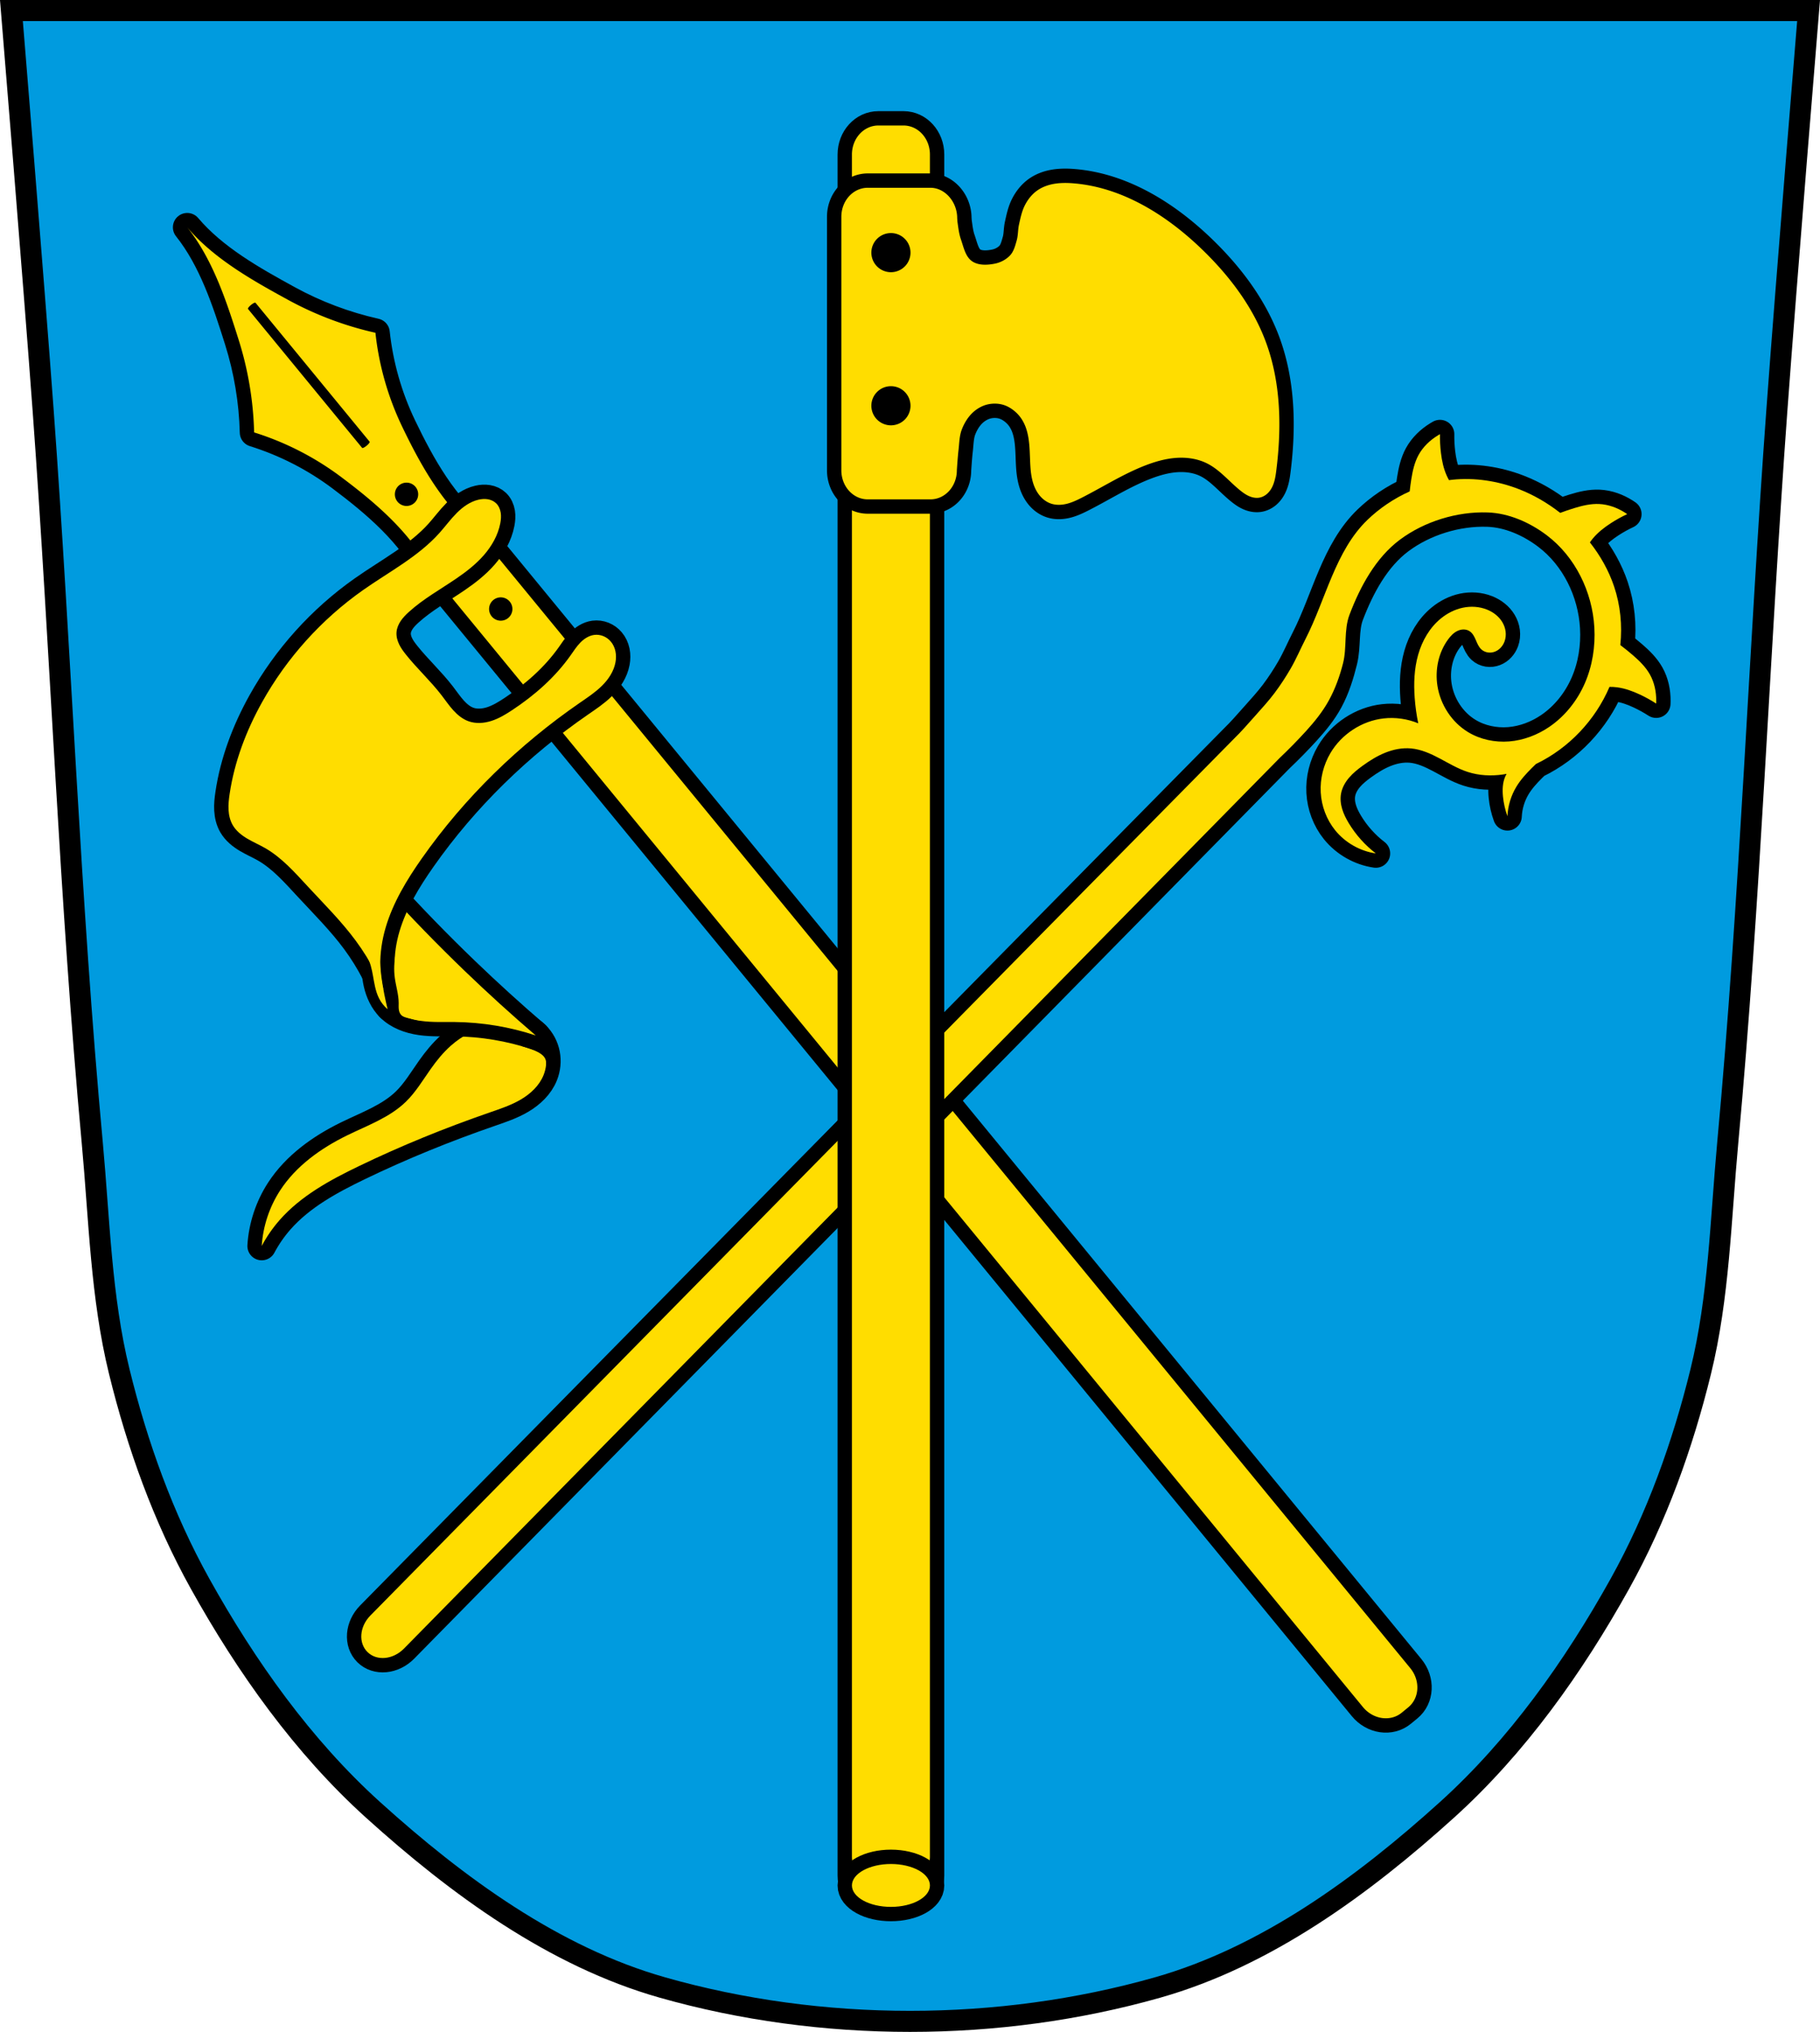 <?xml version="1.0" encoding="UTF-8" standalone="no"?>
<svg
   xmlns:dc="http://purl.org/dc/elements/1.1/"
   xmlns:cc="http://creativecommons.org/ns#"
   xmlns:rdf="http://www.w3.org/1999/02/22-rdf-syntax-ns#"
   xmlns:svg="http://www.w3.org/2000/svg"
   xmlns="http://www.w3.org/2000/svg"
   xmlns:sodipodi="http://sodipodi.sourceforge.net/DTD/sodipodi-0.dtd"
   xmlns:inkscape="http://www.inkscape.org/namespaces/inkscape"
   width="951.377"
   height="1062.073"
   viewBox="0 0 951.381 1062.075"
   version="1.1"
   id="svg1115"
   sodipodi:docname="DEU_Reut_COA.svg"
   inkscape:version="0.92.5 (2060ec1f9f, 2020-04-08)">
  <defs
     id="defs1119">
    <inkscape:path-effect
       effect="spiro"
       id="path-effect1372"
       is_visible="true" />
    <inkscape:path-effect
       effect="spiro"
       id="path-effect1367"
       is_visible="true" />
    <inkscape:path-effect
       effect="spiro"
       id="path-effect1329"
       is_visible="true" />
    <inkscape:path-effect
       effect="spiro"
       id="path-effect3533"
       is_visible="true" />
    <inkscape:path-effect
       effect="spiro"
       id="path-effect3529"
       is_visible="true" />
    <inkscape:path-effect
       effect="spiro"
       id="path-effect3525"
       is_visible="true" />
    <inkscape:path-effect
       effect="spiro"
       id="path-effect3347"
       is_visible="true" />
    <inkscape:path-effect
       effect="spiro"
       id="path-effect3343"
       is_visible="true" />
    <inkscape:path-effect
       effect="spiro"
       id="path-effect3339"
       is_visible="true" />
    <inkscape:path-effect
       effect="spiro"
       id="path-effect3294"
       is_visible="true" />
    <inkscape:path-effect
       effect="spiro"
       id="path-effect3158"
       is_visible="true" />
    <inkscape:path-effect
       effect="spiro"
       id="path-effect3294-4"
       is_visible="true" />
    <inkscape:path-effect
       effect="spiro"
       id="path-effect3339-8"
       is_visible="true" />
    <inkscape:path-effect
       effect="spiro"
       id="path-effect3343-4"
       is_visible="true" />
    <inkscape:path-effect
       effect="spiro"
       id="path-effect3347-0"
       is_visible="true" />
    <inkscape:path-effect
       effect="spiro"
       id="path-effect3339-8-8"
       is_visible="true" />
    <inkscape:path-effect
       effect="spiro"
       id="path-effect3343-4-9"
       is_visible="true" />
    <inkscape:path-effect
       effect="spiro"
       id="path-effect3347-0-4"
       is_visible="true" />
    <inkscape:path-effect
       effect="spiro"
       id="path-effect3347-0-4-6"
       is_visible="true" />
    <inkscape:path-effect
       effect="spiro"
       id="path-effect3343-4-9-4"
       is_visible="true" />
    <inkscape:path-effect
       effect="spiro"
       id="path-effect3339-8-8-8"
       is_visible="true" />
    <inkscape:path-effect
       effect="spiro"
       id="path-effect1372-7"
       is_visible="true" />
    <inkscape:path-effect
       effect="spiro"
       id="path-effect1372-5"
       is_visible="true" />
  </defs>
  <sodipodi:namedview
     pagecolor="#ffffff"
     bordercolor="#666666"
     borderopacity="1"
     objecttolerance="10"
     gridtolerance="10"
     guidetolerance="10"
     inkscape:pageopacity="0"
     inkscape:pageshadow="2"
     inkscape:window-width="1920"
     inkscape:window-height="1046"
     id="namedview1117"
     showgrid="false"
     inkscape:zoom="0.74665327"
     inkscape:cx="475.68858"
     inkscape:cy="531.0363"
     inkscape:window-x="-11"
     inkscape:window-y="-11"
     inkscape:window-maximized="1"
     inkscape:current-layer="svg1115"
     inkscape:snap-global="false"
     fit-margin-top="0"
     fit-margin-left="0"
     fit-margin-right="0"
     fit-margin-bottom="0"
     inkscape:snap-midpoints="true"
     inkscape:snap-smooth-nodes="true"
     inkscape:object-paths="false" />
  <path
     style="fill:#009bdf;fill-opacity:1;stroke:none;stroke-width:11;stroke-linecap:butt;stroke-linejoin:miter;stroke-miterlimit:4;stroke-dasharray:none;stroke-opacity:1"
     d="m 5.972,5.504 c 0,0 11.473,139.255 16.573,208.934 9.338,127.576 13.904,255.539 25.683,382.902 3.694,39.948 4.562,80.598 14.103,119.508 9.441,38.505 23.062,76.463 42.242,110.928 24.212,43.504 53.785,85.106 90.39,118.206 44.125,39.9 94.718,76.844 151.363,92.906 83.14,23.575 175.589,23.575 258.729,0 56.645,-16.062 107.238,-53.006 151.363,-92.906 36.605,-33.1 66.179,-74.702 90.39,-118.206 19.181,-34.465 32.801,-72.423 42.243,-110.928 9.541,-38.91 10.408,-79.56 14.103,-119.508 11.778,-127.363 16.345,-255.326 25.683,-382.902 5.1,-69.679 16.573,-208.934 16.573,-208.934 z"
     id="path1009-1-7-5-1-1"
     inkscape:connector-curvature="0"
     sodipodi:nodetypes="cssscsaascssscc" />
  <g
     id="g1524"
     transform="translate(-8)">
    <g
       id="g1558">
      <g
         id="g1488">
        <path
           style="opacity:1;fill:#000000;fill-opacity:1;fill-rule:evenodd;stroke:#000000;stroke-width:15;stroke-linecap:round;stroke-linejoin:round;stroke-miterlimit:4;stroke-dasharray:none;stroke-dashoffset:0;stroke-opacity:1;paint-order:normal"
           d="m 233.377,299.277 487.051,592.971 c 5.341,6.503 14.405,7.827 20.32,2.968 l 3.403,-2.795 c 5.915,-4.859 6.376,-14.006 1.034,-20.509 L 258.135,278.942 Z m 39.439,23.238 c 2.601,-2.137 -0.484,-10.654 1.653,-8.052 2.137,2.601 1.76,6.443 -0.841,8.579 -2.601,2.137 -6.443,1.76 -8.58,-0.841 -2.137,-2.601 5.166,2.45 7.768,0.314 z"
           id="rect3287-1-9"
           inkscape:connector-curvature="0"
           sodipodi:nodetypes="cscccccccccc" />
        <path
           style="opacity:1;fill:#ffdd00;fill-opacity:1;fill-rule:evenodd;stroke:none;stroke-width:1;stroke-linecap:round;stroke-linejoin:round;stroke-miterlimit:4;stroke-dasharray:none;stroke-dashoffset:0;stroke-opacity:1;paint-order:normal"
           d="m 233.377,299.277 487.051,592.971 c 5.341,6.503 14.405,7.827 20.32,2.968 l 3.403,-2.795 c 5.915,-4.859 6.376,-14.006 1.034,-20.509 L 258.135,278.942 Z m 32.513,14.344 a 6.095,6.095 0 0 1 8.58,0.841 6.095,6.095 0 0 1 -0.841,8.579 6.095,6.095 0 0 1 -8.579,-0.841 6.095,6.095 0 0 1 0.841,-8.58 z"
           id="rect3287-1"
           inkscape:connector-curvature="0" />
        <path
           style="fill:#000000;fill-opacity:1;stroke:#000000;stroke-width:15;stroke-linecap:butt;stroke-linejoin:round;stroke-miterlimit:4;stroke-dasharray:none;stroke-opacity:1"
           d="m 105.877,118.812 c 13.352,16.769 20.494,38.551 26.933,58.996 4.91,15.591 7.623,31.874 8.031,48.215 16.302,5.092 31.725,12.985 45.389,23.23 18.454,13.835 36.749,29.437 47.145,50.025 l 12.379,-10.168 12.379,-10.168 c -18.176,-14.198 -29.928,-35.174 -39.914,-55.964 -7.394,-15.395 -12.14,-32.058 -13.968,-49.039 -15.95,-3.575 -31.396,-9.4 -45.736,-17.245 -18.805,-10.289 -38.784,-21.526 -52.639,-37.882 z m 33.335,40.584 c 1.088,-0.894 2.138,-1.4 2.357,-1.134 l 59.646,72.617 c 0.218,0.266 -0.481,1.199 -1.569,2.093 -1.088,0.894 -2.14,1.398 -2.358,1.133 L 137.642,161.487 c -0.218,-0.266 0.483,-1.198 1.571,-2.091 z m 77.428,94.266 c 2.601,-2.137 6.443,-1.76 8.579,0.841 2.136,2.602 -4.826,-1.596 -7.427,0.54 -2.601,2.137 0.143,9.799 -1.994,7.198 -2.137,-2.601 -1.76,-6.443 0.841,-8.58 z"
           id="path3292-0-5"
           inkscape:connector-curvature="0"
           sodipodi:nodetypes="csccccccccccccccscccccc" />
        <path
           style="fill:#ffdd00;fill-opacity:1;stroke:none;stroke-width:1px;stroke-linecap:butt;stroke-linejoin:miter;stroke-opacity:1"
           d="m 105.877,118.812 c 13.352,16.769 20.494,38.551 26.933,58.996 4.91,15.591 7.623,31.874 8.031,48.215 16.302,5.092 31.725,12.985 45.389,23.23 18.454,13.835 36.749,29.437 47.145,50.025 l 12.379,-10.168 12.379,-10.168 c -18.176,-14.198 -29.928,-35.174 -39.914,-55.964 -7.394,-15.395 -12.14,-32.058 -13.968,-49.039 -15.95,-3.575 -31.396,-9.4 -45.736,-17.245 -18.805,-10.289 -38.784,-21.526 -52.639,-37.882 z m 33.335,40.584 c 1.088,-0.894 2.138,-1.4 2.357,-1.134 l 59.646,72.617 c 0.218,0.266 -0.481,1.199 -1.569,2.093 -1.088,0.894 -2.14,1.398 -2.358,1.133 L 137.642,161.487 c -0.218,-0.266 0.483,-1.198 1.571,-2.091 z m 77.428,94.266 a 6.095,6.095 0 0 1 8.579,0.841 6.095,6.095 0 0 1 -0.843,8.578 6.095,6.095 0 0 1 -8.578,-0.84 6.095,6.095 0 0 1 0.841,-8.579 z"
           id="path3292-0"
           inkscape:connector-curvature="0" />
        <path
           style="fill:#000000;fill-opacity:1;stroke:#000000;stroke-width:15;stroke-linecap:butt;stroke-linejoin:round;stroke-miterlimit:4;stroke-dasharray:none;stroke-opacity:1"
           d="m 3264.611,443.442 c 7.032,-7.533 16.029,-13.215 25.852,-16.328 14.59,-4.622 30.46,-3.521 45.354,0 11.548,2.73 23.1,6.909 34.923,5.896 7.137,-0.611 13.955,-3.095 20.863,-4.989 5.189,-1.422 10.497,-2.523 15.874,-2.721 7.821,-0.289 15.733,1.379 22.677,4.989 3.734,1.941 7.21,4.458 9.916,7.681 2.706,3.223 4.613,7.182 5.051,11.368 0.388,3.707 -0.398,7.522 -2.175,10.798 -1.777,3.277 -4.533,6.007 -7.803,7.797 -5.156,2.823 -11.35,3.242 -17.159,2.344 -5.809,-0.898 -11.345,-3.023 -16.857,-5.065 -23.151,-8.579 -46.761,-15.942 -70.753,-21.77 -16.34,-3.969 -33.294,-7.239 -49.89,-4.535 -5.444,0.887 -10.783,2.412 -15.874,4.535 z"
           id="path3337-8-8"
           inkscape:connector-curvature="0"
           inkscape:path-effect="#path-effect3339-8-8-8"
           inkscape:original-d="m 3264.6109,443.44194 c 0,0 16.0615,-13.49471 25.852,-16.3276 14.5224,-4.20207 30.2891,-1.26281 45.3544,0 11.7644,0.98613 23.1238,6.29425 34.9228,5.89608 7.1464,-0.24117 13.8584,-3.55264 20.8631,-4.98898 5.2591,-1.0784 10.507,-2.84681 15.8741,-2.72127 7.7377,0.18099 16.1224,0.87317 22.6772,4.98899 6.8387,4.29411 14.2673,11.00411 14.9669,19.04886 0.6094,7.00794 -3.8021,15.22752 -9.9779,18.5953 -9.9865,5.44583 -22.8439,-0.58235 -34.0159,-2.72126 -24.2353,-4.63993 -46.543,-16.99902 -70.7528,-21.77012 -16.3835,-3.22874 -33.2649,-6.09984 -49.89,-4.53545 -5.4788,0.51555 -15.8739,4.53545 -15.8739,4.53545 z"
           sodipodi:nodetypes="caaaaaaaaaaac"
           transform="rotate(-39.399,1994.925,4904.088)" />
        <path
           style="fill:#ffdd00;fill-opacity:1;stroke:none;stroke-width:1px;stroke-linecap:butt;stroke-linejoin:miter;stroke-opacity:1"
           d="m 3264.611,443.442 c 7.032,-7.533 16.029,-13.215 25.852,-16.328 14.59,-4.622 30.46,-3.521 45.354,0 11.548,2.73 23.1,6.909 34.923,5.896 7.137,-0.611 13.955,-3.095 20.863,-4.989 5.189,-1.422 10.497,-2.523 15.874,-2.721 7.821,-0.289 15.733,1.379 22.677,4.989 3.734,1.941 7.21,4.458 9.916,7.681 2.706,3.223 4.613,7.182 5.051,11.368 0.388,3.707 -0.398,7.522 -2.175,10.798 -1.777,3.277 -4.533,6.007 -7.803,7.797 -5.156,2.823 -11.35,3.242 -17.159,2.344 -5.809,-0.898 -11.345,-3.023 -16.857,-5.065 -23.151,-8.579 -46.761,-15.942 -70.753,-21.77 -16.34,-3.969 -33.294,-7.239 -49.89,-4.535 -5.444,0.887 -10.783,2.412 -15.874,4.535 z"
           id="path3337-8"
           inkscape:connector-curvature="0"
           inkscape:path-effect="#path-effect3339-8-8"
           inkscape:original-d="m 3264.6109,443.44194 c 0,0 16.0615,-13.49471 25.852,-16.3276 14.5224,-4.20207 30.2891,-1.26281 45.3544,0 11.7644,0.98613 23.1238,6.29425 34.9228,5.89608 7.1464,-0.24117 13.8584,-3.55264 20.8631,-4.98898 5.2591,-1.0784 10.507,-2.84681 15.8741,-2.72127 7.7377,0.18099 16.1224,0.87317 22.6772,4.98899 6.8387,4.29411 14.2673,11.00411 14.9669,19.04886 0.6094,7.00794 -3.8021,15.22752 -9.9779,18.5953 -9.9865,5.44583 -22.8439,-0.58235 -34.0159,-2.72126 -24.2353,-4.63993 -46.543,-16.99902 -70.7528,-21.77012 -16.3835,-3.22874 -33.2649,-6.09984 -49.89,-4.53545 -5.4788,0.51555 -15.8739,4.53545 -15.8739,4.53545 z"
           sodipodi:nodetypes="caaaaaaaaaaac"
           transform="rotate(-39.399,1994.925,4904.088)" />
        <path
           style="fill:#000000;fill-opacity:1;stroke:#000000;stroke-width:15;stroke-linecap:butt;stroke-linejoin:round;stroke-miterlimit:4;stroke-dasharray:none;stroke-opacity:1"
           d="m 3445.121,449.338 c -2.887,-16.406 -5.307,-32.893 -7.256,-49.436 -2.344,-19.891 -4.009,-39.863 -4.989,-59.868 -9.67,7.118 -18.516,15.354 -26.306,24.491 -3.025,3.549 -5.913,7.265 -7.991,11.44 -2.078,4.175 -3.32,8.861 -2.894,13.505 0.547,5.964 3.79,11.398 7.833,15.816 4.043,4.418 8.899,7.997 13.483,11.851 10.952,9.206 20.473,20.11 28.119,32.202 z"
           id="path3341-6-0"
           inkscape:connector-curvature="0"
           inkscape:path-effect="#path-effect3343-4-9-4"
           inkscape:original-d="m 3445.1212,449.338 c 0,0 -5.3546,-32.8899 -7.2565,-49.4363 -2.2867,-19.89412 -4.9889,-59.86783 -4.9889,-59.86783 0,0 -19.3808,14.7148 -26.3056,24.49139 -5.2437,7.40319 -11.9938,15.94078 -10.8851,24.94492 1.4227,11.55469 13.9316,18.66636 21.3166,27.66619 9.0396,11.01626 28.1195,32.20163 28.1195,32.20163 z"
           sodipodi:nodetypes="cacaaac"
           transform="rotate(-39.399,1994.925,4904.088)" />
        <path
           style="fill:#ffdd00;fill-opacity:1;stroke:none;stroke-width:1px;stroke-linecap:butt;stroke-linejoin:miter;stroke-opacity:1"
           d="m 3445.121,449.338 c -2.887,-16.406 -5.307,-32.893 -7.256,-49.436 -2.344,-19.891 -4.009,-39.863 -4.989,-59.868 -9.67,7.118 -18.516,15.354 -26.306,24.491 -3.025,3.549 -5.913,7.265 -7.991,11.44 -2.078,4.175 -3.32,8.861 -2.894,13.505 0.547,5.964 3.79,11.398 7.833,15.816 4.043,4.418 8.899,7.997 13.483,11.851 10.952,9.206 20.473,20.11 28.119,32.202 z"
           id="path3341-6"
           inkscape:connector-curvature="0"
           inkscape:path-effect="#path-effect3343-4-9"
           inkscape:original-d="m 3445.1212,449.338 c 0,0 -5.3546,-32.8899 -7.2565,-49.4363 -2.2867,-19.89412 -4.9889,-59.86783 -4.9889,-59.86783 0,0 -19.3808,14.7148 -26.3056,24.49139 -5.2437,7.40319 -11.9938,15.94078 -10.8851,24.94492 1.4227,11.55469 13.9316,18.66636 21.3166,27.66619 9.0396,11.01626 28.1195,32.20163 28.1195,32.20163 z"
           sodipodi:nodetypes="cacaaac"
           transform="rotate(-39.399,1994.925,4904.088)" />
        <path
           style="fill:#000000;fill-opacity:1;stroke:#000000;stroke-width:15;stroke-linecap:butt;stroke-linejoin:round;stroke-miterlimit:4;stroke-dasharray:none;stroke-opacity:1"
           d="m 3395.685,389.47 c 0.134,-0.592 0.28,-1.182 0.438,-1.768 3.538,-13.15 12.979,-24.158 24.252,-31.799 11.273,-7.64 24.324,-12.227 37.446,-15.869 37.494,-10.407 76.88,-13.703 115.654,-10.432 4.788,0.404 9.602,0.907 14.387,0.467 4.785,-0.44 9.61,-1.901 13.279,-5.003 1.468,-1.241 2.734,-2.735 3.624,-4.438 0.891,-1.703 1.399,-3.619 1.365,-5.54 -0.029,-1.623 -0.446,-3.241 -1.228,-4.663 -0.781,-1.423 -1.927,-2.647 -3.308,-3.501 -2.389,-1.477 -5.346,-1.784 -8.137,-1.475 -2.791,0.309 -5.483,1.185 -8.191,1.929 -13.518,3.714 -27.782,4.174 -41.726,2.721 -4.052,-0.422 -8.132,-1.015 -11.922,-2.508 -3.791,-1.494 -7.307,-3.971 -9.394,-7.47 -1.702,-2.854 -2.365,-6.221 -2.526,-9.54 -0.161,-3.319 0.152,-6.641 0.258,-9.962 0.3,-9.376 -1.046,-18.74 -0.907,-28.12 0.032,-2.181 0.147,-4.377 0.663,-6.496 0.516,-2.119 1.456,-4.174 2.965,-5.749 1.475,-1.54 3.433,-2.558 5.477,-3.163 2.045,-0.604 4.185,-0.816 6.315,-0.919 10.156,-0.495 20.258,1.384 30.387,2.268 6.247,0.545 12.574,0.709 18.756,-0.34 6.182,-1.049 12.245,-3.37 17.074,-7.37 1.44,-1.193 2.777,-2.546 3.725,-4.159 0.948,-1.613 1.487,-3.509 1.264,-5.366 -0.193,-1.613 -0.954,-3.129 -2.019,-4.356 -1.065,-1.227 -2.423,-2.176 -3.877,-2.9 -4.067,-2.028 -8.803,-2.31 -13.325,-1.852 -4.522,0.457 -8.943,1.608 -13.434,2.306 -16.497,2.565 -33.241,-1.024 -49.89,-2.268 -26.448,-1.975 -53.331,2.079 -78.01,11.792 -15.865,6.244 -30.902,14.863 -43.54,26.306 -2.061,1.866 -4.066,3.816 -5.707,6.06 -1.641,2.243 -2.914,4.804 -3.363,7.547 -0.565,3.451 0.196,6.995 1.388,10.282 1.192,3.287 2.811,6.405 4.055,9.674 3.603,9.472 3.926,19.818 4.535,29.934 0.756,12.541 2.018,25.097 1.361,37.644 -0.683,13.024 -3.45,25.937 -8.164,38.098 z"
           id="path3345-3-3"
           inkscape:connector-curvature="0"
           inkscape:path-effect="#path-effect3347-0-4-6"
           inkscape:original-d="m 3395.6849,389.47016 c 0,0 0.1061,-1.25969 0.4377,-1.76834 14.1953,-21.76982 37.5044,-38.17594 61.6981,-47.66795 36.0337,-14.13727 77.254,-5.55876 115.6538,-10.43152 9.2708,-1.17642 20.1417,1.00657 27.6662,-4.53543 2.9941,-2.20523 5.0697,-6.26029 4.9889,-9.97797 -0.068,-3.11228 -1.8307,-6.62251 -4.5354,-8.16381 -4.7305,-2.69571 -10.8888,0.20075 -16.3276,0.45355 -13.9232,0.64717 -28.0291,5.30341 -41.7261,2.72126 -7.7096,-1.45342 -16.7302,-3.61277 -21.3166,-9.97796 -3.8259,-5.3098 -1.7838,-12.97572 -2.2677,-19.50241 -0.6934,-9.35245 -2.1033,-18.81822 -0.9071,-28.11973 0.543,-4.22253 0.6867,-9.16808 3.6283,-12.24569 2.8741,-3.00696 7.6674,-3.54525 11.7922,-4.0819 10.0724,-1.31046 20.2542,2.96533 30.3875,2.26772 12.1879,-0.83905 26.1053,-0.31569 35.83,-7.71025 2.8529,-2.16932 5.3465,-5.95831 4.989,-9.52443 -0.3108,-3.10115 -3.0707,-5.94114 -5.8961,-7.25671 -8.0873,-3.7656 -17.8391,0.58056 -26.7592,0.45355 -16.6454,-0.23701 -33.2655,-3.13801 -49.8898,-2.26773 -26.2626,1.37484 -53.2762,2.8547 -78.0096,11.79215 -15.9474,5.76262 -31.2862,14.58529 -43.5403,26.30557 -3.9392,3.76763 -8.1977,8.22581 -9.0708,13.60633 -1.1044,6.8059 4.0166,13.21007 5.4425,19.95594 2.0871,9.87368 3.5958,19.8859 4.5355,29.93391 1.1692,12.50169 2.4578,25.13593 1.3607,37.64416 -1.1348,12.93787 -8.1641,38.09769 -8.1641,38.09769 z"
           sodipodi:nodetypes="caaaaaaaaaaaaaaaaaaaaaaasac"
           transform="rotate(-39.399,1994.925,4904.088)" />
        <path
           style="fill:#ffdd00;fill-opacity:1;stroke:none;stroke-width:1px;stroke-linecap:butt;stroke-linejoin:miter;stroke-opacity:1"
           d="m 3395.685,389.47 c 0.134,-0.592 0.28,-1.182 0.438,-1.768 3.538,-13.15 12.979,-24.158 24.252,-31.799 11.273,-7.64 24.324,-12.227 37.446,-15.869 37.494,-10.407 76.88,-13.703 115.654,-10.432 4.788,0.404 9.602,0.907 14.387,0.467 4.785,-0.44 9.61,-1.901 13.279,-5.003 1.468,-1.241 2.734,-2.735 3.624,-4.438 0.891,-1.703 1.399,-3.619 1.365,-5.54 -0.029,-1.623 -0.446,-3.241 -1.228,-4.663 -0.781,-1.423 -1.927,-2.647 -3.308,-3.501 -2.389,-1.477 -5.346,-1.784 -8.137,-1.475 -2.791,0.309 -5.483,1.185 -8.191,1.929 -13.518,3.714 -27.782,4.174 -41.726,2.721 -4.052,-0.422 -8.132,-1.015 -11.922,-2.508 -3.791,-1.494 -7.307,-3.971 -9.394,-7.47 -1.702,-2.854 -2.365,-6.221 -2.526,-9.54 -0.161,-3.319 0.152,-6.641 0.258,-9.962 0.3,-9.376 -1.046,-18.74 -0.907,-28.12 0.032,-2.181 0.147,-4.377 0.663,-6.496 0.516,-2.119 1.456,-4.174 2.965,-5.749 1.475,-1.54 3.433,-2.558 5.477,-3.163 2.045,-0.604 4.185,-0.816 6.315,-0.919 10.156,-0.495 20.258,1.384 30.387,2.268 6.247,0.545 12.574,0.709 18.756,-0.34 6.182,-1.049 12.245,-3.37 17.074,-7.37 1.44,-1.193 2.777,-2.546 3.725,-4.159 0.948,-1.613 1.487,-3.509 1.264,-5.366 -0.193,-1.613 -0.954,-3.129 -2.019,-4.356 -1.065,-1.227 -2.423,-2.176 -3.877,-2.9 -4.067,-2.028 -8.803,-2.31 -13.325,-1.852 -4.522,0.457 -8.943,1.608 -13.434,2.306 -16.497,2.565 -33.241,-1.024 -49.89,-2.268 -26.448,-1.975 -53.331,2.079 -78.01,11.792 -15.865,6.244 -30.902,14.863 -43.54,26.306 -2.061,1.866 -4.066,3.816 -5.707,6.06 -1.641,2.243 -2.914,4.804 -3.363,7.547 -0.565,3.451 0.196,6.995 1.388,10.282 1.192,3.287 2.811,6.405 4.055,9.674 3.603,9.472 3.926,19.818 4.535,29.934 0.756,12.541 2.018,25.097 1.361,37.644 -0.683,13.024 -3.45,25.937 -8.164,38.098 z"
           id="path3345-3"
           inkscape:connector-curvature="0"
           inkscape:path-effect="#path-effect3347-0-4"
           inkscape:original-d="m 3395.6849,389.47016 c 0,0 0.1061,-1.25969 0.4377,-1.76834 14.1953,-21.76982 37.5044,-38.17594 61.6981,-47.66795 36.0337,-14.13727 77.254,-5.55876 115.6538,-10.43152 9.2708,-1.17642 20.1417,1.00657 27.6662,-4.53543 2.9941,-2.20523 5.0697,-6.26029 4.9889,-9.97797 -0.068,-3.11228 -1.8307,-6.62251 -4.5354,-8.16381 -4.7305,-2.69571 -10.8888,0.20075 -16.3276,0.45355 -13.9232,0.64717 -28.0291,5.30341 -41.7261,2.72126 -7.7096,-1.45342 -16.7302,-3.61277 -21.3166,-9.97796 -3.8259,-5.3098 -1.7838,-12.97572 -2.2677,-19.50241 -0.6934,-9.35245 -2.1033,-18.81822 -0.9071,-28.11973 0.543,-4.22253 0.6867,-9.16808 3.6283,-12.24569 2.8741,-3.00696 7.6674,-3.54525 11.7922,-4.0819 10.0724,-1.31046 20.2542,2.96533 30.3875,2.26772 12.1879,-0.83905 26.1053,-0.31569 35.83,-7.71025 2.8529,-2.16932 5.3465,-5.95831 4.989,-9.52443 -0.3108,-3.10115 -3.0707,-5.94114 -5.8961,-7.25671 -8.0873,-3.7656 -17.8391,0.58056 -26.7592,0.45355 -16.6454,-0.23701 -33.2655,-3.13801 -49.8898,-2.26773 -26.2626,1.37484 -53.2762,2.8547 -78.0096,11.79215 -15.9474,5.76262 -31.2862,14.58529 -43.5403,26.30557 -3.9392,3.76763 -8.1977,8.22581 -9.0708,13.60633 -1.1044,6.8059 4.0166,13.21007 5.4425,19.95594 2.0871,9.87368 3.5958,19.8859 4.5355,29.93391 1.1692,12.50169 2.4578,25.13593 1.3607,37.64416 -1.1348,12.93787 -8.1641,38.09769 -8.1641,38.09769 z"
           sodipodi:nodetypes="caaaaaaaaaaaaaaaaaaaaaaaaac"
           transform="rotate(-39.399,1994.925,4904.088)" />
        <rect
           style="opacity:1;fill:#000000;fill-opacity:1;fill-rule:evenodd;stroke:none;stroke-width:15.118;stroke-linecap:round;stroke-linejoin:round;stroke-miterlimit:4;stroke-dasharray:none;stroke-dashoffset:0;stroke-opacity:1;paint-order:normal"
           id="rect3521"
           width="4.039"
           height="9.522"
           x="-51.696"
           y="546.935"
           rx="13.57"
           ry="0.612"
           transform="matrix(0.798,-0.602,0.453,0.892,0,0)" />
        <path
           style="fill:#000000;stroke:none;stroke-width:1px;stroke-linecap:butt;stroke-linejoin:miter;stroke-opacity:1"
           d="m 280.545,546.753 c 1.642,0.44 3.263,0.953 4.859,1.537 1.572,0.576 3.125,1.224 4.562,2.083 1.201,0.717 2.352,1.624 2.975,2.876 0.507,1.019 0.623,2.185 0.645,3.322 0.013,0.661 -0.004,1.323 -0.05,1.983 0.857,-1.647 1.556,-3.376 2.083,-5.157 0.366,-1.237 0.651,-2.52 0.566,-3.807 -0.043,-0.644 -0.179,-1.284 -0.435,-1.876 -0.256,-0.592 -0.633,-1.135 -1.122,-1.556 -0.665,-0.572 -1.514,-0.901 -2.38,-1.041 -1.971,-0.319 -3.956,0.29 -5.9,0.744 -1.907,0.445 -3.849,0.743 -5.801,0.893 z"
           id="path3523"
           inkscape:connector-curvature="0"
           inkscape:path-effect="#path-effect3525"
           inkscape:original-d="m 280.54452,546.75289 c 0,0 3.27368,0.92701 4.8592,1.53708 1.56003,0.60026 3.18058,1.14097 4.5617,2.08252 1.13963,0.77692 2.31741,1.66345 2.97502,2.87585 0.53783,0.99155 0.5507,2.198 0.64458,3.32211 0.055,0.65903 -0.0496,1.98335 -0.0496,1.98335 0,0 1.85353,-3.31713 2.08252,-5.15671 0.30085,-2.41696 0.47702,-5.29625 -0.99167,-7.23922 -0.52217,-0.69079 -1.52298,-0.91741 -2.38002,-1.04125 -1.96201,-0.28352 -3.93721,0.46905 -5.90047,0.74375 -1.93764,0.27112 -5.80128,0.89252 -5.80128,0.89252 z"
           sodipodi:nodetypes="caaaacaaaac" />
        <path
           style="fill:#ffdd00;fill-opacity:1;stroke:none;stroke-width:1px;stroke-linecap:butt;stroke-linejoin:miter;stroke-opacity:1"
           d="m 210.626,527.541 c -0.62,-2.534 -1.185,-5.082 -1.696,-7.64 -1.259,-6.299 -2.189,-12.679 -2.387,-19.1 -0.138,-4.487 0.082,-8.984 0.659,-13.436 l -12.909,1.844 c 1.868,2.914 3.542,5.952 5.005,9.089 0.977,2.093 1.862,4.235 2.503,6.454 1.032,3.575 1.417,7.304 2.239,10.933 0.488,2.155 1.136,4.289 2.146,6.254 1.096,2.133 2.614,4.047 4.44,5.601 z"
           id="path3527"
           inkscape:connector-curvature="0"
           inkscape:path-effect="#path-effect3529"
           inkscape:original-d="m 210.62631,527.5411 c 0,0 -1.25144,-5.06953 -1.69642,-7.63998 -1.09445,-6.32214 -2.14534,-12.68832 -2.38701,-19.09994 -0.16889,-4.48081 0.65861,-13.43583 0.65861,-13.43583 l -12.90892,1.84413 c 0,0 3.54278,5.95476 5.0055,9.08895 0.97589,2.09105 1.85182,4.2406 2.50275,6.45445 1.04936,3.56895 1.26044,7.34416 2.23931,10.93308 0.57998,2.12641 1.08838,4.32054 2.1459,6.25436 1.1431,2.09031 4.44028,5.60078 4.44028,5.60078 z"
           sodipodi:nodetypes="caaccaaaac" />
        <path
           style="fill:#ffdd00;fill-opacity:1;stroke:none;stroke-width:1px;stroke-linecap:butt;stroke-linejoin:miter;stroke-opacity:1"
           d="m 214.914,498.542 c -0.919,4.122 -1.1,8.407 -0.534,12.592 0.595,4.393 2.007,8.692 2.027,13.125 0.005,1.121 -0.079,2.247 0.062,3.359 0.14,1.112 0.533,2.236 1.343,3.011 0.808,0.773 1.929,1.11 3.01,1.396 2.341,0.619 4.714,1.117 7.107,1.491 0.45,-5.375 0.09,-10.817 -1.064,-16.086 -1.056,-4.818 -2.819,-9.569 -5.869,-13.445 -1.691,-2.149 -3.76,-4 -6.082,-5.442 z"
           id="path3531"
           inkscape:connector-curvature="0"
           inkscape:path-effect="#path-effect3533"
           inkscape:original-d="m 214.91359,498.54159 c 0,0 -0.7664,8.39719 -0.53355,12.59175 0.24538,4.42019 1.21236,8.77401 2.02748,13.12532 0.40033,2.13707 0.0432,4.67463 1.40499,6.36961 0.6927,0.86221 1.96034,1.04757 3.01001,1.39605 2.29721,0.76265 7.10674,1.49107 7.10674,1.49107 0,0 0.20702,-10.86491 -1.06417,-16.08617 -1.15679,-4.7514 -3.0029,-9.48322 -5.86904,-13.44544 -1.59453,-2.20431 -6.08246,-5.44219 -6.08246,-5.44219 z"
           sodipodi:nodetypes="caaaacaac" />
      </g>
      <path
         inkscape:connector-curvature="0"
         style="opacity:1;fill:#000000;fill-opacity:1;fill-rule:evenodd;stroke:#000000;stroke-width:15;stroke-linecap:round;stroke-linejoin:round;stroke-miterlimit:4;stroke-dasharray:none;stroke-dashoffset:0;stroke-opacity:1;paint-order:normal"
         d="m 858.609,268.724 c -0.369,-0.255 -0.745,-0.503 -1.124,-0.743 -4.066,-2.583 -8.735,-4.316 -13.547,-4.539 -4.464,-0.207 -8.885,0.875 -13.158,2.182 -2.425,0.742 -4.823,1.568 -7.197,2.458 -6.592,-5.156 -13.888,-9.406 -21.683,-12.436 -11,-4.275 -22.992,-6.098 -34.732,-4.895 -0.573,0.059 -1.143,0.144 -1.715,0.217 -0.414,-0.732 -0.804,-1.476 -1.151,-2.242 -1.713,-3.78 -2.577,-7.895 -3.073,-12.015 -0.39,-3.241 -0.561,-6.509 -0.509,-9.773 -0.391,0.22 -0.779,0.448 -1.161,0.682 -4.106,2.52 -7.713,5.956 -10.026,10.182 -2.145,3.92 -3.112,8.368 -3.814,12.781 -0.331,2.081 -0.603,4.171 -0.826,6.266 -8.183,3.681 -15.723,8.765 -22.041,14.846 -16.845,16.212 -21.739,41.398 -32.377,62.217 -2.624,5.136 -4.873,10.472 -7.758,15.466 -2.583,4.472 -5.425,8.807 -8.523,12.938 -3.078,4.105 -6.568,7.886 -9.968,11.728 -3.418,3.863 -8.154,9.196 -10.482,11.382 -150.854,152.819 -301.472,305.988 -452.151,459.02 -5.697,5.779 -6.353,14.297 -1.487,19.082 4.866,4.785 13.364,3.979 19.054,-1.808 L 676.888,396.231 c 4.745,-4.501 9.328,-9.174 13.737,-14.005 4.524,-4.958 8.835,-10.198 12.003,-16.093 3.462,-6.443 5.676,-13.546 7.429,-20.647 1.948,-7.89 0.467,-16.556 3.369,-24.147 5.629,-14.724 13.732,-29.836 26.374,-39.252 12.83,-9.556 29.844,-14.773 45.833,-14.237 11.042,0.37 21.997,5.182 30.924,11.93 14.882,11.249 23.808,29.566 24.865,48.191 0.565,9.947 -1.003,20.059 -4.983,29.192 -3.981,9.133 -10.415,17.25 -18.664,22.836 -6.189,4.191 -13.402,6.942 -20.852,7.542 -7.45,0.6 -15.121,-1.003 -21.515,-4.874 -8.525,-5.162 -14.447,-14.299 -16.003,-24.143 -1.333,-8.434 0.524,-17.441 5.577,-24.324 1.3,-1.771 2.848,-3.435 4.825,-4.394 0.989,-0.479 2.075,-0.772 3.174,-0.785 1.099,-0.013 2.209,0.263 3.139,0.846 0.818,0.513 1.48,1.25 2.009,2.058 0.529,0.808 0.933,1.69 1.314,2.577 0.763,1.774 1.494,3.648 2.924,4.946 0.931,0.845 2.122,1.393 3.365,1.586 1.243,0.193 2.533,0.037 3.708,-0.414 2.349,-0.901 4.162,-2.959 5.031,-5.32 0.608,-1.65 0.786,-3.449 0.568,-5.194 -0.218,-1.745 -0.83,-3.434 -1.735,-4.941 -1.81,-3.015 -4.763,-5.249 -8.03,-6.551 -3.976,-1.585 -8.434,-1.847 -12.622,-0.961 -4.188,0.886 -8.105,2.893 -11.425,5.596 -5.883,4.788 -9.833,11.678 -11.906,18.975 -2.073,7.296 -2.366,15.001 -1.81,22.566 0.328,4.46 0.945,8.899 1.846,13.279 -5.701,-2.358 -12.005,-3.242 -18.135,-2.545 -11.395,1.297 -21.974,8.264 -27.785,18.152 -3.622,6.163 -5.441,13.39 -5.045,20.527 0.395,7.137 3.021,14.154 7.502,19.723 5.246,6.519 13.016,10.952 21.297,12.152 -5.657,-4.337 -10.49,-9.744 -14.168,-15.849 -1.4,-2.324 -2.641,-4.764 -3.418,-7.363 -0.777,-2.599 -1.079,-5.372 -0.595,-8.041 0.56,-3.093 2.153,-5.93 4.191,-8.323 2.038,-2.393 4.512,-4.375 7.055,-6.222 3.714,-2.697 7.636,-5.155 11.897,-6.859 4.261,-1.704 8.889,-2.635 13.46,-2.217 5.346,0.489 10.354,2.778 15.095,5.297 4.741,2.519 9.383,5.319 14.489,6.977 5.899,1.916 12.257,2.232 18.395,1.347 0.653,-0.094 1.302,-0.208 1.95,-0.329 -0.254,0.452 -0.494,0.911 -0.701,1.39 -1.413,3.264 -1.536,6.948 -1.185,10.487 0.347,3.501 1.135,6.958 2.339,10.263 0.241,-5.419 1.862,-10.772 4.668,-15.414 2.187,-3.618 5.056,-6.774 8.046,-9.762 0.72,-0.718 1.448,-1.427 2.184,-2.128 0.115,-0.055 0.231,-0.106 0.345,-0.162 16.958,-8.239 30.718,-22.818 38.106,-40.14 1.343,-0.013 2.687,0.06 4.018,0.237 4.114,0.547 8.061,1.988 11.819,3.747 2.957,1.383 5.82,2.967 8.563,4.738 0.021,-0.448 0.032,-0.897 0.036,-1.346 0.034,-4.817 -0.972,-9.696 -3.335,-13.894 -2.191,-3.894 -5.453,-7.07 -8.827,-10 -2.14,-1.858 -4.353,-3.633 -6.616,-5.339 1.073,-10.295 0.043,-20.801 -3.248,-30.607 -2.804,-8.356 -7.196,-16.115 -12.653,-23.051 0.474,-0.69 0.97,-1.366 1.504,-2.011 2.645,-3.198 5.962,-5.78 9.446,-8.035 2.741,-1.773 5.602,-3.361 8.558,-4.747 z"
         id="rect1322-8-7-2"
         sodipodi:nodetypes="ccccccccccccccccaaaaccssccaaaaascsccccccccccccccccccccccccccccccccccccccccccccccccccccccccccc" />
      <path
         inkscape:connector-curvature="0"
         style="opacity:1;fill:#ffdd00;fill-opacity:1;fill-rule:evenodd;stroke:none;stroke-width:2;stroke-linecap:round;stroke-linejoin:round;stroke-miterlimit:4;stroke-dasharray:none;stroke-dashoffset:0;stroke-opacity:1;paint-order:normal"
         d="m 858.609,268.724 c -0.369,-0.255 -0.745,-0.503 -1.124,-0.743 -4.066,-2.583 -8.735,-4.316 -13.547,-4.539 -4.464,-0.207 -8.885,0.875 -13.158,2.182 -2.425,0.742 -4.823,1.568 -7.197,2.458 -6.592,-5.156 -13.888,-9.406 -21.683,-12.436 -11,-4.275 -22.992,-6.098 -34.732,-4.895 -0.573,0.059 -1.143,0.144 -1.715,0.217 -0.414,-0.732 -0.804,-1.476 -1.151,-2.242 -1.713,-3.78 -2.577,-7.895 -3.073,-12.015 -0.39,-3.241 -0.561,-6.509 -0.509,-9.773 -0.391,0.22 -0.779,0.448 -1.161,0.682 -4.106,2.52 -7.713,5.956 -10.026,10.182 -2.145,3.92 -3.112,8.368 -3.814,12.781 -0.331,2.081 -0.603,4.171 -0.826,6.266 -8.183,3.681 -15.723,8.765 -22.041,14.846 -16.845,16.212 -21.739,41.398 -32.377,62.217 -2.624,5.136 -4.873,10.472 -7.758,15.466 -2.583,4.472 -5.425,8.807 -8.523,12.938 -3.078,4.105 -6.568,7.886 -9.968,11.728 -3.418,3.863 -8.154,9.196 -10.482,11.382 -150.854,152.819 -301.472,305.988 -452.151,459.02 -5.697,5.779 -6.353,14.297 -1.487,19.082 4.866,4.785 13.364,3.979 19.054,-1.808 L 676.888,396.231 c 4.745,-4.501 9.328,-9.174 13.737,-14.005 4.524,-4.958 8.778,-10.23 12.003,-16.093 3.343,-6.077 5.722,-12.714 7.429,-19.437 2.098,-8.265 0.351,-17.383 3.369,-25.357 5.58,-14.742 13.732,-29.836 26.374,-39.252 12.83,-9.556 29.844,-14.773 45.833,-14.237 11.042,0.37 21.997,5.182 30.924,11.93 14.882,11.249 23.808,29.566 24.865,48.191 0.565,9.947 -1.003,20.059 -4.983,29.192 -3.981,9.133 -10.415,17.25 -18.664,22.836 -6.189,4.191 -13.402,6.942 -20.852,7.542 -7.45,0.6 -15.121,-1.003 -21.515,-4.874 -8.525,-5.162 -14.447,-14.299 -16.003,-24.143 -1.333,-8.434 0.524,-17.441 5.577,-24.324 1.3,-1.771 2.848,-3.435 4.825,-4.394 0.989,-0.479 2.075,-0.772 3.174,-0.785 1.099,-0.013 2.209,0.263 3.139,0.846 0.818,0.513 1.48,1.25 2.009,2.058 0.529,0.808 0.933,1.69 1.314,2.577 0.763,1.774 1.494,3.648 2.924,4.946 0.931,0.845 2.122,1.393 3.365,1.586 1.243,0.193 2.533,0.037 3.708,-0.414 2.349,-0.901 4.162,-2.959 5.031,-5.32 0.608,-1.65 0.786,-3.449 0.568,-5.194 -0.218,-1.745 -0.83,-3.434 -1.735,-4.941 -1.81,-3.015 -4.763,-5.249 -8.03,-6.551 -3.976,-1.585 -8.434,-1.847 -12.622,-0.961 -4.188,0.886 -8.105,2.893 -11.425,5.596 -5.883,4.788 -9.833,11.678 -11.906,18.975 -2.073,7.296 -2.366,15.001 -1.81,22.566 0.328,4.46 0.945,8.899 1.846,13.279 -5.701,-2.358 -12.005,-3.242 -18.135,-2.545 -11.395,1.297 -21.974,8.264 -27.785,18.152 -3.622,6.163 -5.441,13.39 -5.045,20.527 0.395,7.137 3.021,14.154 7.502,19.723 5.246,6.519 13.016,10.952 21.297,12.152 -5.657,-4.337 -10.49,-9.744 -14.168,-15.849 -1.4,-2.324 -2.641,-4.764 -3.418,-7.363 -0.777,-2.599 -1.079,-5.372 -0.595,-8.041 0.56,-3.093 2.153,-5.93 4.191,-8.323 2.038,-2.393 4.512,-4.375 7.055,-6.222 3.714,-2.697 7.636,-5.155 11.897,-6.859 4.261,-1.704 8.889,-2.635 13.46,-2.217 5.346,0.489 10.353,2.778 15.095,5.297 4.741,2.519 9.383,5.319 14.489,6.977 5.899,1.916 12.257,2.232 18.395,1.347 0.653,-0.094 1.302,-0.208 1.95,-0.329 -0.254,0.452 -0.494,0.911 -0.701,1.39 -1.413,3.264 -1.536,6.948 -1.185,10.487 0.347,3.501 1.135,6.958 2.339,10.263 0.241,-5.419 1.862,-10.772 4.668,-15.414 2.187,-3.618 5.056,-6.774 8.046,-9.762 0.72,-0.718 1.448,-1.427 2.184,-2.128 0.114,-0.055 0.231,-0.106 0.345,-0.162 16.958,-8.239 30.718,-22.818 38.106,-40.14 1.343,-0.013 2.687,0.06 4.018,0.237 4.114,0.547 8.061,1.988 11.819,3.747 2.957,1.383 5.82,2.967 8.563,4.738 0.021,-0.448 0.032,-0.897 0.036,-1.346 0.034,-4.817 -0.972,-9.696 -3.335,-13.894 -2.191,-3.894 -5.453,-7.07 -8.827,-10 -2.14,-1.858 -4.353,-3.633 -6.616,-5.339 1.073,-10.295 0.043,-20.801 -3.248,-30.607 -2.804,-8.356 -7.196,-16.115 -12.653,-23.051 0.474,-0.69 0.97,-1.366 1.504,-2.011 2.645,-3.198 5.962,-5.78 9.446,-8.035 2.741,-1.773 5.602,-3.361 8.558,-4.747 z"
         id="rect1322-8-7"
         sodipodi:nodetypes="ccccccccccccccccaaasccssccaaaaaccsccccccccccccccccccccccccccccccccccccccccccccccccccccccccccc" />
    </g>
  </g>
  <path
     style="fill:none;stroke:#000000;stroke-width:11;stroke-linecap:butt;stroke-linejoin:miter;stroke-miterlimit:4;stroke-dasharray:none;stroke-opacity:1"
     d="m 5.972,5.499 c 0,0 11.473,139.255 16.573,208.934 9.338,127.576 13.904,255.539 25.683,382.902 3.694,39.948 4.562,80.598 14.103,119.508 9.441,38.505 23.062,76.463 42.242,110.928 24.212,43.504 53.785,85.106 90.39,118.206 44.125,39.9 94.718,76.844 151.363,92.906 83.14,23.575 175.589,23.575 258.729,0 56.645,-16.062 107.238,-53.006 151.363,-92.906 36.605,-33.1 66.179,-74.702 90.39,-118.206 19.181,-34.465 32.801,-72.423 42.243,-110.928 9.541,-38.91 10.408,-79.56 14.103,-119.508 11.778,-127.363 16.345,-255.326 25.683,-382.902 5.1,-69.679 16.573,-208.934 16.573,-208.934 z"
     id="path1009-1-7-5-1"
     inkscape:connector-curvature="0"
     sodipodi:nodetypes="cssscsaascssscc" />
  <path
     inkscape:connector-curvature="0"
     style="opacity:1;fill:#000000;fill-opacity:1;fill-rule:evenodd;stroke:#000000;stroke-width:15;stroke-linecap:round;stroke-linejoin:round;stroke-miterlimit:4;stroke-dasharray:none;stroke-dashoffset:0;stroke-opacity:1;paint-order:normal"
     d="m 459.153,65.599 c -7.655,0 -13.818,6.774 -13.818,15.19 V 980.326 c 0,8.415 6.163,15.19 13.818,15.19 h 13.137 c 7.655,0 13.818,-6.774 13.818,-15.19 V 80.789 c 0,-8.415 -6.163,-15.19 -13.818,-15.19 z m 6.57,56.223 c 5.648,2.4e-4 10.226,4.579 10.227,10.227 -2.4e-4,5.648 -4.579,10.226 -10.227,10.227 -5.649,8.4e-4 -2.752,-1.484 -2.752,-7.133 2.4e-4,-5.649 -2.897,-13.321 2.752,-13.32 z m 0,80.039 c 3.213,0.782 3.008,3.805 3.008,9.453 -2.4e-4,5.648 2.64,11 -3.008,11 -5.649,8.4e-4 -10.228,-4.578 -10.229,-10.227 2.5e-4,-5.649 5.544,-11.367 10.229,-10.227 z"
     id="rect3150-7-3"
     sodipodi:nodetypes="ssssssssscccccaccca" />
  <path
     inkscape:connector-curvature="0"
     style="opacity:1;fill:#ffdd00;fill-opacity:1;fill-rule:evenodd;stroke:none;stroke-width:1.546;stroke-linecap:round;stroke-linejoin:round;stroke-miterlimit:4;stroke-dasharray:none;stroke-dashoffset:0;stroke-opacity:1;paint-order:normal"
     d="m 459.153,65.599 c -7.655,0 -13.818,6.774 -13.818,15.19 V 970.326 c 0,8.415 6.163,15.19 13.818,15.19 h 13.137 c 7.655,0 13.818,-6.774 13.818,-15.19 V 80.789 c 0,-8.415 -6.163,-15.19 -13.818,-15.19 z m 6.57,56.223 a 10.227,10.227 0 0 1 10.227,10.227 10.227,10.227 0 0 1 -10.227,10.227 10.227,10.227 0 0 1 -10.229,-10.227 10.227,10.227 0 0 1 10.229,-10.227 z m 0,80.039 a 10.227,10.227 0 0 1 10.227,10.227 10.227,10.227 0 0 1 -10.227,10.227 10.227,10.227 0 0 1 -10.229,-10.227 10.227,10.227 0 0 1 10.229,-10.227 z"
     id="rect3150-7" />
  <ellipse
     style="opacity:1;fill:#000000;fill-opacity:1;fill-rule:evenodd;stroke:#000000;stroke-width:15;stroke-linecap:round;stroke-linejoin:round;stroke-miterlimit:4;stroke-dasharray:none;stroke-dashoffset:0;stroke-opacity:1;paint-order:normal"
     id="path3152-1-2"
     cx="465.722"
     cy="985.515"
     rx="20.387"
     ry="11.208" />
  <ellipse
     style="opacity:1;fill:#ffdd00;fill-opacity:1;fill-rule:evenodd;stroke:none;stroke-width:15;stroke-linecap:round;stroke-linejoin:round;stroke-miterlimit:4;stroke-dasharray:none;stroke-dashoffset:0;stroke-opacity:1;paint-order:normal"
     id="path3152-1"
     cx="465.722"
     cy="985.515"
     rx="20.387"
     ry="11.208" />
  <path
     inkscape:connector-curvature="0"
     style="opacity:1;fill:#000000;fill-opacity:1;fill-rule:evenodd;stroke:#000000;stroke-width:15;stroke-linecap:round;stroke-linejoin:round;stroke-miterlimit:4;stroke-dasharray:none;stroke-dashoffset:0;stroke-opacity:1;paint-order:normal"
     d="m 556.5,95.638 c -1.664,0.009 -3.326,0.119 -4.971,0.371 -3.29,0.504 -6.526,1.604 -9.254,3.512 -2.845,1.99 -5.056,4.806 -6.606,7.912 -1.55,3.106 -2.252,6.554 -3.002,9.93 -0.611,2.748 -0.436,5.651 -1.211,8.357 -0.767,2.679 -1.488,5.593 -3.363,7.654 -2.028,2.229 -4.947,3.788 -7.898,4.4 -3.942,0.817 -8.691,1.069 -12.018,-1.197 -3.534,-2.407 -4.448,-7.377 -5.857,-11.414 -0.981,-2.81 -1.337,-5.807 -1.754,-8.754 -0.113,-0.8 -0.203,-2.416 -0.203,-2.416 0,-8.415 -6.339,-15.846 -13.994,-15.846 h -32.754 c -7.655,0 -13.816,6.776 -13.816,15.191 v 132.485 c 0,8.415 6.161,15.19 13.816,15.19 h 32.754 c 7.655,0 13.816,-6.774 13.816,-15.19 0,0 0.44,-6.956 0.854,-10.414 0.435,-3.633 0.409,-7.422 1.709,-10.842 1.245,-3.274 3.13,-6.437 5.674,-8.846 2.074,-1.964 4.688,-3.516 7.455,-4.227 2.763,-0.71 5.823,-0.704 8.557,0.109 2.829,0.842 5.423,2.624 7.475,4.746 2.061,2.132 3.574,4.854 4.512,7.668 2.079,6.24 1.782,13.02 2.195,19.609 0.25,3.991 0.822,8.035 2.518,11.656 0.848,1.811 1.974,3.499 3.4,4.9 1.426,1.401 3.157,2.509 5.063,3.115 2.664,0.847 5.568,0.688 8.273,-0.014 2.706,-0.701 5.247,-1.92 7.738,-3.188 11.131,-5.665 21.732,-12.465 33.397,-16.928 5.137,-1.965 10.495,-3.471 15.982,-3.838 5.488,-0.367 11.129,0.45 16.041,2.924 6.7,3.375 11.531,9.49 17.385,14.182 1.439,1.153 2.96,2.232 4.658,2.951 1.698,0.719 3.596,1.064 5.406,0.709 1.459,-0.286 2.813,-1.02 3.924,-2.008 1.11,-0.988 1.983,-2.225 2.639,-3.559 1.312,-2.668 1.758,-5.668 2.131,-8.617 2.851,-22.533 2.425,-45.961 -5.49,-67.25 -6.907,-18.576 -19.246,-34.751 -33.524,-48.496 -18.362,-17.676 -41.272,-32.131 -66.666,-34.309 -1.658,-0.142 -3.326,-0.232 -4.99,-0.223 z m -90.776,26.184 a 10.227,10.227 0 0 1 10.227,10.227 10.227,10.227 0 0 1 -10.227,10.227 10.227,10.227 0 0 1 -10.229,-10.227 10.227,10.227 0 0 1 10.229,-10.227 z m 0,80.039 a 10.227,10.227 0 0 1 10.227,10.227 10.227,10.227 0 0 1 -10.227,10.227 10.227,10.227 0 0 1 -10.229,-10.227 10.227,10.227 0 0 1 10.229,-10.227 z"
     id="rect3154-3-5" />
  <path
     inkscape:connector-curvature="0"
     style="opacity:1;fill:#ffdd00;fill-opacity:1;fill-rule:evenodd;stroke:none;stroke-width:1.546;stroke-linecap:round;stroke-linejoin:round;stroke-miterlimit:4;stroke-dasharray:none;stroke-dashoffset:0;stroke-opacity:1;paint-order:normal"
     d="m 556.5,95.638 c -1.664,0.009 -3.326,0.119 -4.971,0.371 -3.29,0.504 -6.526,1.604 -9.254,3.512 -2.845,1.99 -5.056,4.806 -6.606,7.912 -1.55,3.106 -2.252,6.554 -3.002,9.93 -0.611,2.748 -0.436,5.651 -1.211,8.357 -0.767,2.679 -1.488,5.593 -3.363,7.654 -2.028,2.229 -4.947,3.788 -7.898,4.4 -3.942,0.817 -8.691,1.069 -12.018,-1.197 -3.534,-2.407 -4.448,-7.377 -5.857,-11.414 -0.981,-2.81 -1.337,-5.807 -1.754,-8.754 -0.113,-0.8 -0.203,-2.416 -0.203,-2.416 0,-8.415 -6.339,-15.846 -13.994,-15.846 h -32.754 c -7.655,0 -13.816,6.776 -13.816,15.191 v 132.485 c 0,8.415 6.161,15.19 13.816,15.19 h 32.754 c 7.655,0 13.816,-6.774 13.816,-15.19 0,0 0.44,-6.956 0.854,-10.414 0.435,-3.633 0.409,-7.422 1.709,-10.842 1.245,-3.274 3.13,-6.437 5.674,-8.846 2.074,-1.964 4.688,-3.516 7.455,-4.227 2.763,-0.71 5.823,-0.704 8.557,0.109 2.829,0.842 5.423,2.624 7.475,4.746 2.061,2.132 3.574,4.854 4.512,7.668 2.079,6.24 1.782,13.02 2.195,19.609 0.25,3.991 0.822,8.035 2.518,11.656 0.848,1.811 1.974,3.499 3.4,4.9 1.426,1.401 3.157,2.509 5.063,3.115 2.664,0.847 5.568,0.688 8.273,-0.014 2.706,-0.701 5.247,-1.92 7.738,-3.188 11.131,-5.665 21.732,-12.465 33.397,-16.928 5.137,-1.965 10.495,-3.471 15.982,-3.838 5.488,-0.367 11.129,0.45 16.041,2.924 6.7,3.375 11.531,9.49 17.385,14.182 1.439,1.153 2.96,2.232 4.658,2.951 1.698,0.719 3.596,1.064 5.406,0.709 1.459,-0.286 2.813,-1.02 3.924,-2.008 1.11,-0.988 1.983,-2.225 2.639,-3.559 1.312,-2.668 1.758,-5.668 2.131,-8.617 2.851,-22.533 2.425,-45.961 -5.49,-67.25 -6.907,-18.576 -19.246,-34.751 -33.524,-48.496 -18.362,-17.676 -41.272,-32.131 -66.666,-34.309 -1.658,-0.142 -3.326,-0.232 -4.99,-0.223 z m -90.776,26.184 a 10.227,10.227 0 0 1 10.227,10.227 10.227,10.227 0 0 1 -10.227,10.227 10.227,10.227 0 0 1 -10.229,-10.227 10.227,10.227 0 0 1 10.229,-10.227 z m 0,80.039 a 10.227,10.227 0 0 1 10.227,10.227 10.227,10.227 0 0 1 -10.227,10.227 10.227,10.227 0 0 1 -10.229,-10.227 10.227,10.227 0 0 1 10.229,-10.227 z"
     id="rect3154-3" />
</svg>
